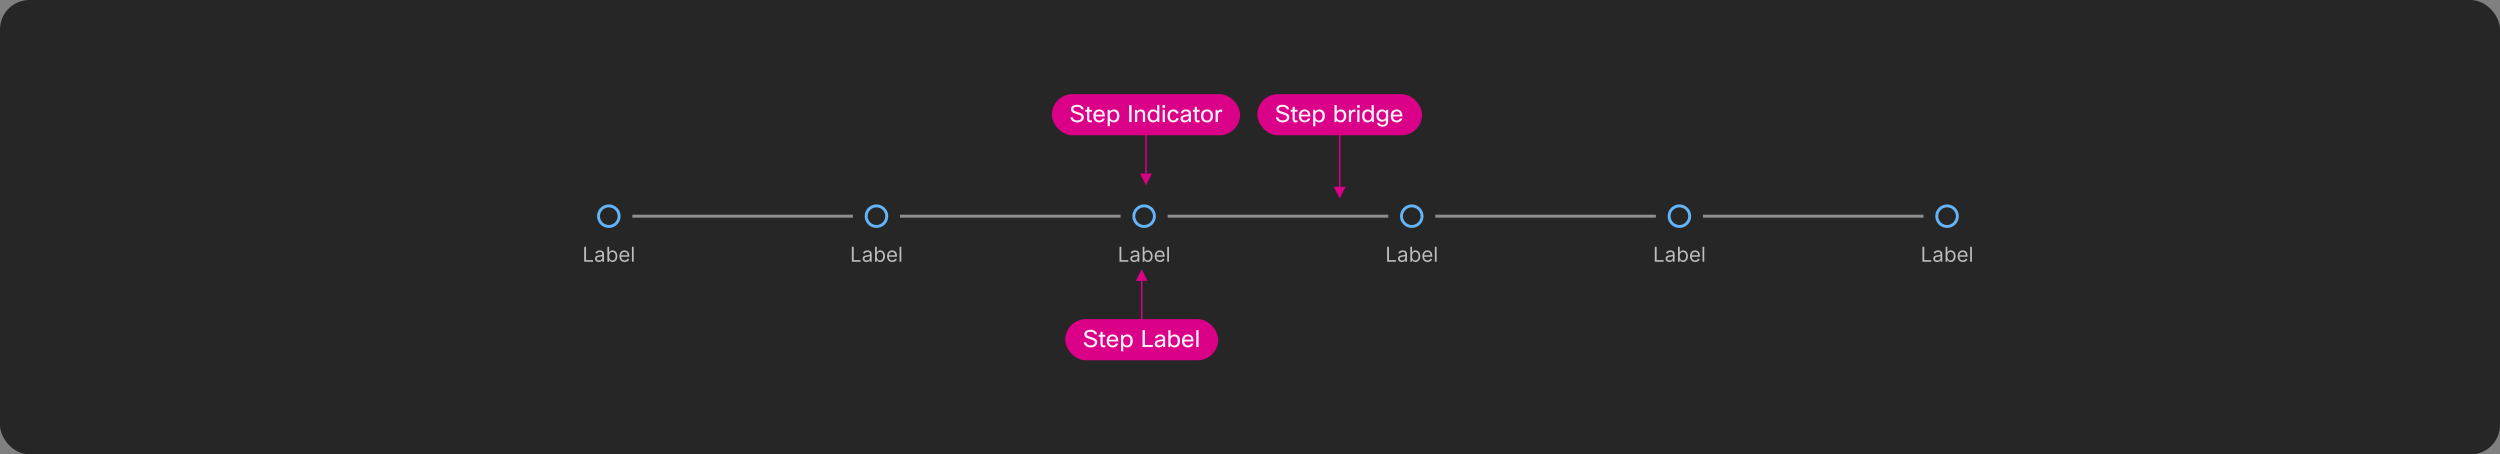 <svg width="1700" height="309" viewBox="0 0 1700 309" fill="none" xmlns="http://www.w3.org/2000/svg">
<rect x="0" y="0" width="1700" height="309" fill="#808080" stroke="none"/>
<rect width="1700" height="309" rx="20" fill="#262626"/>
<path d="M1331 147C1331 150.866 1327.87 154 1324 154C1320.13 154 1317 150.866 1317 147C1317 143.134 1320.13 140 1324 140C1327.87 140 1331 143.134 1331 147Z" stroke="#64B4FA" stroke-width="2"/>
<path d="M1307.27 178V167.818H1308.5V176.906H1313.23V178H1307.27ZM1317.23 178.179C1316.75 178.179 1316.31 178.088 1315.91 177.906C1315.52 177.72 1315.21 177.453 1314.97 177.105C1314.74 176.754 1314.63 176.33 1314.63 175.832C1314.63 175.395 1314.71 175.04 1314.88 174.768C1315.06 174.493 1315.29 174.278 1315.58 174.122C1315.86 173.966 1316.18 173.85 1316.53 173.774C1316.88 173.695 1317.23 173.632 1317.59 173.585C1318.05 173.526 1318.43 173.481 1318.72 173.451C1319.01 173.418 1319.22 173.363 1319.35 173.287C1319.49 173.211 1319.56 173.078 1319.56 172.889V172.849C1319.56 172.359 1319.42 171.978 1319.16 171.706C1318.89 171.434 1318.49 171.298 1317.95 171.298C1317.39 171.298 1316.95 171.421 1316.63 171.666C1316.31 171.911 1316.09 172.173 1315.96 172.452L1314.84 172.054C1315.04 171.59 1315.31 171.229 1315.64 170.97C1315.98 170.708 1316.34 170.526 1316.73 170.423C1317.13 170.317 1317.52 170.264 1317.91 170.264C1318.15 170.264 1318.43 170.294 1318.75 170.354C1319.07 170.41 1319.38 170.528 1319.68 170.707C1319.98 170.886 1320.23 171.156 1320.43 171.517C1320.63 171.878 1320.73 172.362 1320.73 172.969V178H1319.56V176.966H1319.5C1319.42 177.132 1319.29 177.309 1319.1 177.498C1318.91 177.687 1318.67 177.848 1318.36 177.98C1318.05 178.113 1317.68 178.179 1317.23 178.179ZM1317.41 177.125C1317.87 177.125 1318.27 177.034 1318.58 176.852C1318.9 176.669 1319.15 176.434 1319.31 176.146C1319.48 175.857 1319.56 175.554 1319.56 175.236V174.162C1319.51 174.222 1319.4 174.276 1319.23 174.326C1319.06 174.372 1318.87 174.414 1318.65 174.45C1318.44 174.483 1318.23 174.513 1318.02 174.54C1317.82 174.563 1317.66 174.583 1317.53 174.599C1317.22 174.639 1316.94 174.704 1316.67 174.793C1316.41 174.879 1316.2 175.01 1316.04 175.186C1315.88 175.358 1315.8 175.594 1315.8 175.892C1315.8 176.3 1315.95 176.608 1316.25 176.817C1316.56 177.022 1316.94 177.125 1317.41 177.125ZM1323.03 178V167.818H1324.21V171.577H1324.3C1324.39 171.444 1324.51 171.275 1324.66 171.07C1324.82 170.861 1325.04 170.675 1325.33 170.513C1325.62 170.347 1326.01 170.264 1326.51 170.264C1327.15 170.264 1327.72 170.425 1328.21 170.746C1328.7 171.068 1329.09 171.524 1329.36 172.114C1329.64 172.704 1329.77 173.4 1329.77 174.202C1329.77 175.01 1329.64 175.711 1329.36 176.305C1329.09 176.895 1328.7 177.352 1328.22 177.677C1327.73 177.998 1327.17 178.159 1326.53 178.159C1326.04 178.159 1325.65 178.078 1325.35 177.915C1325.06 177.75 1324.83 177.562 1324.67 177.354C1324.51 177.142 1324.39 176.966 1324.3 176.827H1324.17V178H1323.03ZM1324.19 174.182C1324.19 174.759 1324.27 175.267 1324.44 175.708C1324.61 176.146 1324.85 176.489 1325.18 176.737C1325.5 176.982 1325.9 177.105 1326.37 177.105C1326.86 177.105 1327.27 176.976 1327.6 176.717C1327.93 176.455 1328.18 176.104 1328.35 175.663C1328.52 175.219 1328.6 174.725 1328.6 174.182C1328.6 173.645 1328.52 173.161 1328.35 172.73C1328.19 172.296 1327.94 171.953 1327.61 171.701C1327.28 171.446 1326.87 171.318 1326.37 171.318C1325.9 171.318 1325.49 171.439 1325.17 171.681C1324.84 171.92 1324.6 172.254 1324.43 172.685C1324.27 173.113 1324.19 173.612 1324.19 174.182ZM1334.77 178.159C1334.03 178.159 1333.4 177.997 1332.87 177.672C1332.34 177.344 1331.93 176.886 1331.64 176.3C1331.35 175.71 1331.21 175.024 1331.21 174.241C1331.21 173.459 1331.35 172.77 1331.64 172.173C1331.93 171.573 1332.33 171.106 1332.84 170.771C1333.36 170.433 1333.96 170.264 1334.65 170.264C1335.05 170.264 1335.44 170.33 1335.83 170.463C1336.22 170.596 1336.57 170.811 1336.89 171.109C1337.21 171.404 1337.46 171.795 1337.65 172.283C1337.84 172.77 1337.93 173.37 1337.93 174.082V174.58H1332.05V173.565H1336.74C1336.74 173.134 1336.65 172.75 1336.48 172.412C1336.31 172.074 1336.07 171.807 1335.75 171.612C1335.44 171.416 1335.07 171.318 1334.65 171.318C1334.18 171.318 1333.78 171.434 1333.44 171.666C1333.1 171.895 1332.84 172.193 1332.66 172.561C1332.47 172.929 1332.38 173.323 1332.38 173.744V174.42C1332.38 174.997 1332.48 175.486 1332.68 175.887C1332.88 176.285 1333.16 176.588 1333.52 176.797C1333.88 177.002 1334.3 177.105 1334.77 177.105C1335.08 177.105 1335.36 177.062 1335.6 176.976C1335.86 176.886 1336.07 176.754 1336.26 176.578C1336.44 176.399 1336.58 176.177 1336.68 175.912L1337.81 176.23C1337.69 176.615 1337.49 176.953 1337.21 177.244C1336.93 177.533 1336.58 177.758 1336.17 177.92C1335.75 178.08 1335.29 178.159 1334.77 178.159ZM1340.89 167.818V178H1339.72V167.818H1340.89Z" fill="white" fill-opacity="0.7"/>
<rect x="1158" y="146" width="150" height="2" fill="#8F8F8F"/>
<path d="M1149 147C1149 150.866 1145.87 154 1142 154C1138.13 154 1135 150.866 1135 147C1135 143.134 1138.13 140 1142 140C1145.87 140 1149 143.134 1149 147Z" stroke="#64B4FA" stroke-width="2"/>
<path d="M1125.27 178V167.818H1126.5V176.906H1131.23V178H1125.27ZM1135.23 178.179C1134.75 178.179 1134.31 178.088 1133.91 177.906C1133.52 177.72 1133.21 177.453 1132.97 177.105C1132.74 176.754 1132.63 176.33 1132.63 175.832C1132.63 175.395 1132.71 175.04 1132.88 174.768C1133.06 174.493 1133.29 174.278 1133.58 174.122C1133.86 173.966 1134.18 173.85 1134.53 173.774C1134.88 173.695 1135.23 173.632 1135.59 173.585C1136.05 173.526 1136.43 173.481 1136.72 173.451C1137.01 173.418 1137.22 173.363 1137.35 173.287C1137.49 173.211 1137.56 173.078 1137.56 172.889V172.849C1137.56 172.359 1137.42 171.978 1137.16 171.706C1136.89 171.434 1136.49 171.298 1135.95 171.298C1135.39 171.298 1134.95 171.421 1134.63 171.666C1134.31 171.911 1134.09 172.173 1133.96 172.452L1132.84 172.054C1133.04 171.59 1133.31 171.229 1133.64 170.97C1133.98 170.708 1134.34 170.526 1134.73 170.423C1135.13 170.317 1135.52 170.264 1135.91 170.264C1136.15 170.264 1136.43 170.294 1136.75 170.354C1137.07 170.41 1137.38 170.528 1137.68 170.707C1137.98 170.886 1138.23 171.156 1138.43 171.517C1138.63 171.878 1138.73 172.362 1138.73 172.969V178H1137.56V176.966H1137.5C1137.42 177.132 1137.29 177.309 1137.1 177.498C1136.91 177.687 1136.67 177.848 1136.36 177.98C1136.05 178.113 1135.68 178.179 1135.23 178.179ZM1135.41 177.125C1135.87 177.125 1136.27 177.034 1136.58 176.852C1136.9 176.669 1137.15 176.434 1137.31 176.146C1137.48 175.857 1137.56 175.554 1137.56 175.236V174.162C1137.51 174.222 1137.4 174.276 1137.23 174.326C1137.06 174.372 1136.87 174.414 1136.65 174.45C1136.44 174.483 1136.23 174.513 1136.02 174.54C1135.82 174.563 1135.66 174.583 1135.53 174.599C1135.22 174.639 1134.94 174.704 1134.67 174.793C1134.41 174.879 1134.2 175.01 1134.04 175.186C1133.88 175.358 1133.8 175.594 1133.8 175.892C1133.8 176.3 1133.95 176.608 1134.25 176.817C1134.56 177.022 1134.94 177.125 1135.41 177.125ZM1141.03 178V167.818H1142.21V171.577H1142.3C1142.39 171.444 1142.51 171.275 1142.66 171.07C1142.82 170.861 1143.04 170.675 1143.33 170.513C1143.62 170.347 1144.01 170.264 1144.51 170.264C1145.15 170.264 1145.72 170.425 1146.21 170.746C1146.7 171.068 1147.09 171.524 1147.36 172.114C1147.64 172.704 1147.77 173.4 1147.77 174.202C1147.77 175.01 1147.64 175.711 1147.36 176.305C1147.09 176.895 1146.7 177.352 1146.22 177.677C1145.73 177.998 1145.17 178.159 1144.53 178.159C1144.04 178.159 1143.65 178.078 1143.35 177.915C1143.06 177.75 1142.83 177.562 1142.67 177.354C1142.51 177.142 1142.39 176.966 1142.3 176.827H1142.17V178H1141.03ZM1142.19 174.182C1142.19 174.759 1142.27 175.267 1142.44 175.708C1142.61 176.146 1142.85 176.489 1143.18 176.737C1143.5 176.982 1143.9 177.105 1144.37 177.105C1144.86 177.105 1145.27 176.976 1145.6 176.717C1145.93 176.455 1146.18 176.104 1146.35 175.663C1146.52 175.219 1146.6 174.725 1146.6 174.182C1146.6 173.645 1146.52 173.161 1146.35 172.73C1146.19 172.296 1145.94 171.953 1145.61 171.701C1145.28 171.446 1144.87 171.318 1144.37 171.318C1143.9 171.318 1143.49 171.439 1143.17 171.681C1142.84 171.92 1142.6 172.254 1142.43 172.685C1142.27 173.113 1142.19 173.612 1142.19 174.182ZM1152.77 178.159C1152.03 178.159 1151.4 177.997 1150.87 177.672C1150.34 177.344 1149.93 176.886 1149.64 176.3C1149.35 175.71 1149.21 175.024 1149.21 174.241C1149.21 173.459 1149.35 172.77 1149.64 172.173C1149.93 171.573 1150.33 171.106 1150.84 170.771C1151.36 170.433 1151.96 170.264 1152.65 170.264C1153.05 170.264 1153.44 170.33 1153.83 170.463C1154.22 170.596 1154.57 170.811 1154.89 171.109C1155.21 171.404 1155.46 171.795 1155.65 172.283C1155.84 172.77 1155.93 173.37 1155.93 174.082V174.58H1150.05V173.565H1154.74C1154.74 173.134 1154.65 172.75 1154.48 172.412C1154.31 172.074 1154.07 171.807 1153.75 171.612C1153.44 171.416 1153.07 171.318 1152.65 171.318C1152.18 171.318 1151.78 171.434 1151.44 171.666C1151.1 171.895 1150.84 172.193 1150.66 172.561C1150.47 172.929 1150.38 173.323 1150.38 173.744V174.42C1150.38 174.997 1150.48 175.486 1150.68 175.887C1150.88 176.285 1151.16 176.588 1151.52 176.797C1151.88 177.002 1152.3 177.105 1152.77 177.105C1153.08 177.105 1153.36 177.062 1153.6 176.976C1153.86 176.886 1154.07 176.754 1154.26 176.578C1154.44 176.399 1154.58 176.177 1154.68 175.912L1155.81 176.23C1155.69 176.615 1155.49 176.953 1155.21 177.244C1154.93 177.533 1154.58 177.758 1154.17 177.92C1153.75 178.08 1153.29 178.159 1152.77 178.159ZM1158.89 167.818V178H1157.72V167.818H1158.89Z" fill="white" fill-opacity="0.7"/>
<rect x="976" y="146" width="150" height="2" fill="#8F8F8F"/>
<path d="M967 147C967 150.866 963.866 154 960 154C956.134 154 953 150.866 953 147C953 143.134 956.134 140 960 140C963.866 140 967 143.134 967 147Z" stroke="#64B4FA" stroke-width="2"/>
<path d="M943.268 178V167.818H944.501V176.906H949.234V178H943.268ZM953.231 178.179C952.747 178.179 952.308 178.088 951.914 177.906C951.519 177.72 951.206 177.453 950.974 177.105C950.742 176.754 950.626 176.33 950.626 175.832C950.626 175.395 950.712 175.04 950.885 174.768C951.057 174.493 951.287 174.278 951.576 174.122C951.864 173.966 952.182 173.85 952.53 173.774C952.882 173.695 953.234 173.632 953.589 173.585C954.053 173.526 954.429 173.481 954.718 173.451C955.009 173.418 955.221 173.363 955.354 173.287C955.49 173.211 955.558 173.078 955.558 172.889V172.849C955.558 172.359 955.424 171.978 955.155 171.706C954.89 171.434 954.487 171.298 953.947 171.298C953.387 171.298 952.948 171.421 952.63 171.666C952.311 171.911 952.088 172.173 951.958 172.452L950.845 172.054C951.044 171.59 951.309 171.229 951.64 170.97C951.975 170.708 952.34 170.526 952.734 170.423C953.132 170.317 953.523 170.264 953.907 170.264C954.153 170.264 954.434 170.294 954.752 170.354C955.074 170.41 955.384 170.528 955.682 170.707C955.984 170.886 956.234 171.156 956.433 171.517C956.632 171.878 956.731 172.362 956.731 172.969V178H955.558V176.966H955.498C955.419 177.132 955.286 177.309 955.1 177.498C954.915 177.687 954.668 177.848 954.36 177.98C954.051 178.113 953.675 178.179 953.231 178.179ZM953.41 177.125C953.874 177.125 954.265 177.034 954.583 176.852C954.905 176.669 955.147 176.434 955.309 176.146C955.475 175.857 955.558 175.554 955.558 175.236V174.162C955.508 174.222 955.399 174.276 955.23 174.326C955.064 174.372 954.872 174.414 954.653 174.45C954.438 174.483 954.227 174.513 954.022 174.54C953.819 174.563 953.655 174.583 953.529 174.599C953.225 174.639 952.94 174.704 952.674 174.793C952.413 174.879 952.2 175.01 952.038 175.186C951.879 175.358 951.799 175.594 951.799 175.892C951.799 176.3 951.95 176.608 952.252 176.817C952.557 177.022 952.943 177.125 953.41 177.125ZM959.032 178V167.818H960.205V171.577H960.305C960.391 171.444 960.51 171.275 960.662 171.07C960.818 170.861 961.04 170.675 961.329 170.513C961.62 170.347 962.015 170.264 962.512 170.264C963.155 170.264 963.722 170.425 964.212 170.746C964.703 171.068 965.086 171.524 965.361 172.114C965.636 172.704 965.773 173.4 965.773 174.202C965.773 175.01 965.636 175.711 965.361 176.305C965.086 176.895 964.704 177.352 964.217 177.677C963.73 177.998 963.168 178.159 962.532 178.159C962.041 178.159 961.648 178.078 961.354 177.915C961.059 177.75 960.831 177.562 960.672 177.354C960.513 177.142 960.391 176.966 960.305 176.827H960.165V178H959.032ZM960.185 174.182C960.185 174.759 960.27 175.267 960.439 175.708C960.608 176.146 960.855 176.489 961.18 176.737C961.504 176.982 961.902 177.105 962.373 177.105C962.863 177.105 963.273 176.976 963.601 176.717C963.932 176.455 964.181 176.104 964.346 175.663C964.515 175.219 964.6 174.725 964.6 174.182C964.6 173.645 964.517 173.161 964.351 172.73C964.189 172.296 963.942 171.953 963.611 171.701C963.282 171.446 962.87 171.318 962.373 171.318C961.895 171.318 961.494 171.439 961.17 171.681C960.845 171.92 960.599 172.254 960.434 172.685C960.268 173.113 960.185 173.612 960.185 174.182ZM970.77 178.159C970.034 178.159 969.399 177.997 968.866 177.672C968.335 177.344 967.926 176.886 967.638 176.3C967.353 175.71 967.21 175.024 967.21 174.241C967.21 173.459 967.353 172.77 967.638 172.173C967.926 171.573 968.327 171.106 968.841 170.771C969.358 170.433 969.961 170.264 970.65 170.264C971.048 170.264 971.441 170.33 971.829 170.463C972.216 170.596 972.569 170.811 972.888 171.109C973.206 171.404 973.459 171.795 973.648 172.283C973.837 172.77 973.932 173.37 973.932 174.082V174.58H968.045V173.565H972.738C972.738 173.134 972.652 172.75 972.48 172.412C972.311 172.074 972.069 171.807 971.754 171.612C971.443 171.416 971.075 171.318 970.65 171.318C970.183 171.318 969.779 171.434 969.437 171.666C969.099 171.895 968.839 172.193 968.657 172.561C968.474 172.929 968.383 173.323 968.383 173.744V174.42C968.383 174.997 968.483 175.486 968.682 175.887C968.884 176.285 969.164 176.588 969.522 176.797C969.88 177.002 970.296 177.105 970.77 177.105C971.078 177.105 971.356 177.062 971.605 176.976C971.857 176.886 972.074 176.754 972.256 176.578C972.439 176.399 972.579 176.177 972.679 175.912L973.812 176.23C973.693 176.615 973.492 176.953 973.211 177.244C972.929 177.533 972.581 177.758 972.167 177.92C971.752 178.08 971.287 178.159 970.77 178.159ZM976.89 167.818V178H975.716V167.818H976.89Z" fill="white" fill-opacity="0.7"/>
<rect x="794" y="146" width="150" height="2" fill="#8F8F8F"/>
<path d="M785 147C785 150.866 781.866 154 778 154C774.134 154 771 150.866 771 147C771 143.134 774.134 140 778 140C781.866 140 785 143.134 785 147Z" stroke="#64B4FA" stroke-width="2"/>
<path d="M761.268 178V167.818H762.501V176.906H767.234V178H761.268ZM771.231 178.179C770.747 178.179 770.308 178.088 769.914 177.906C769.519 177.72 769.206 177.453 768.974 177.105C768.742 176.754 768.626 176.33 768.626 175.832C768.626 175.395 768.712 175.04 768.885 174.768C769.057 174.493 769.287 174.278 769.576 174.122C769.864 173.966 770.182 173.85 770.53 173.774C770.882 173.695 771.234 173.632 771.589 173.585C772.053 173.526 772.429 173.481 772.718 173.451C773.009 173.418 773.221 173.363 773.354 173.287C773.49 173.211 773.558 173.078 773.558 172.889V172.849C773.558 172.359 773.424 171.978 773.155 171.706C772.89 171.434 772.487 171.298 771.947 171.298C771.387 171.298 770.948 171.421 770.63 171.666C770.311 171.911 770.088 172.173 769.958 172.452L768.845 172.054C769.044 171.59 769.309 171.229 769.64 170.97C769.975 170.708 770.34 170.526 770.734 170.423C771.132 170.317 771.523 170.264 771.907 170.264C772.153 170.264 772.434 170.294 772.752 170.354C773.074 170.41 773.384 170.528 773.682 170.707C773.984 170.886 774.234 171.156 774.433 171.517C774.632 171.878 774.731 172.362 774.731 172.969V178H773.558V176.966H773.498C773.419 177.132 773.286 177.309 773.1 177.498C772.915 177.687 772.668 177.848 772.36 177.98C772.051 178.113 771.675 178.179 771.231 178.179ZM771.41 177.125C771.874 177.125 772.265 177.034 772.583 176.852C772.905 176.669 773.147 176.434 773.309 176.146C773.475 175.857 773.558 175.554 773.558 175.236V174.162C773.508 174.222 773.399 174.276 773.23 174.326C773.064 174.372 772.872 174.414 772.653 174.45C772.438 174.483 772.227 174.513 772.022 174.54C771.819 174.563 771.655 174.583 771.529 174.599C771.225 174.639 770.94 174.704 770.674 174.793C770.413 174.879 770.2 175.01 770.038 175.186C769.879 175.358 769.799 175.594 769.799 175.892C769.799 176.3 769.95 176.608 770.252 176.817C770.557 177.022 770.943 177.125 771.41 177.125ZM777.032 178V167.818H778.205V171.577H778.305C778.391 171.444 778.51 171.275 778.662 171.07C778.818 170.861 779.04 170.675 779.329 170.513C779.62 170.347 780.015 170.264 780.512 170.264C781.155 170.264 781.722 170.425 782.212 170.746C782.703 171.068 783.086 171.524 783.361 172.114C783.636 172.704 783.773 173.4 783.773 174.202C783.773 175.01 783.636 175.711 783.361 176.305C783.086 176.895 782.704 177.352 782.217 177.677C781.73 177.998 781.168 178.159 780.532 178.159C780.041 178.159 779.648 178.078 779.354 177.915C779.059 177.75 778.831 177.562 778.672 177.354C778.513 177.142 778.391 176.966 778.305 176.827H778.165V178H777.032ZM778.185 174.182C778.185 174.759 778.27 175.267 778.439 175.708C778.608 176.146 778.855 176.489 779.18 176.737C779.504 176.982 779.902 177.105 780.373 177.105C780.863 177.105 781.273 176.976 781.601 176.717C781.932 176.455 782.181 176.104 782.346 175.663C782.515 175.219 782.6 174.725 782.6 174.182C782.6 173.645 782.517 173.161 782.351 172.73C782.189 172.296 781.942 171.953 781.611 171.701C781.282 171.446 780.87 171.318 780.373 171.318C779.895 171.318 779.494 171.439 779.17 171.681C778.845 171.92 778.599 172.254 778.434 172.685C778.268 173.113 778.185 173.612 778.185 174.182ZM788.77 178.159C788.034 178.159 787.399 177.997 786.866 177.672C786.335 177.344 785.926 176.886 785.638 176.3C785.353 175.71 785.21 175.024 785.21 174.241C785.21 173.459 785.353 172.77 785.638 172.173C785.926 171.573 786.327 171.106 786.841 170.771C787.358 170.433 787.961 170.264 788.65 170.264C789.048 170.264 789.441 170.33 789.829 170.463C790.216 170.596 790.569 170.811 790.888 171.109C791.206 171.404 791.459 171.795 791.648 172.283C791.837 172.77 791.932 173.37 791.932 174.082V174.58H786.045V173.565H790.738C790.738 173.134 790.652 172.75 790.48 172.412C790.311 172.074 790.069 171.807 789.754 171.612C789.443 171.416 789.075 171.318 788.65 171.318C788.183 171.318 787.779 171.434 787.437 171.666C787.099 171.895 786.839 172.193 786.657 172.561C786.474 172.929 786.383 173.323 786.383 173.744V174.42C786.383 174.997 786.483 175.486 786.682 175.887C786.884 176.285 787.164 176.588 787.522 176.797C787.88 177.002 788.296 177.105 788.77 177.105C789.078 177.105 789.356 177.062 789.605 176.976C789.857 176.886 790.074 176.754 790.256 176.578C790.439 176.399 790.579 176.177 790.679 175.912L791.812 176.23C791.693 176.615 791.492 176.953 791.211 177.244C790.929 177.533 790.581 177.758 790.167 177.92C789.752 178.08 789.287 178.159 788.77 178.159ZM794.89 167.818V178H793.716V167.818H794.89Z" fill="white" fill-opacity="0.7"/>
<rect x="612" y="146" width="150" height="2" fill="#8F8F8F"/>
<path d="M603 147C603 150.866 599.866 154 596 154C592.134 154 589 150.866 589 147C589 143.134 592.134 140 596 140C599.866 140 603 143.134 603 147Z" stroke="#64B4FA" stroke-width="2"/>
<path d="M579.268 178V167.818H580.501V176.906H585.234V178H579.268ZM589.231 178.179C588.747 178.179 588.308 178.088 587.914 177.906C587.519 177.72 587.206 177.453 586.974 177.105C586.742 176.754 586.626 176.33 586.626 175.832C586.626 175.395 586.712 175.04 586.885 174.768C587.057 174.493 587.287 174.278 587.576 174.122C587.864 173.966 588.182 173.85 588.53 173.774C588.882 173.695 589.234 173.632 589.589 173.585C590.053 173.526 590.429 173.481 590.718 173.451C591.009 173.418 591.221 173.363 591.354 173.287C591.49 173.211 591.558 173.078 591.558 172.889V172.849C591.558 172.359 591.424 171.978 591.155 171.706C590.89 171.434 590.487 171.298 589.947 171.298C589.387 171.298 588.948 171.421 588.63 171.666C588.311 171.911 588.088 172.173 587.958 172.452L586.845 172.054C587.044 171.59 587.309 171.229 587.64 170.97C587.975 170.708 588.34 170.526 588.734 170.423C589.132 170.317 589.523 170.264 589.907 170.264C590.153 170.264 590.434 170.294 590.752 170.354C591.074 170.41 591.384 170.528 591.682 170.707C591.984 170.886 592.234 171.156 592.433 171.517C592.632 171.878 592.731 172.362 592.731 172.969V178H591.558V176.966H591.498C591.419 177.132 591.286 177.309 591.1 177.498C590.915 177.687 590.668 177.848 590.36 177.98C590.051 178.113 589.675 178.179 589.231 178.179ZM589.41 177.125C589.874 177.125 590.265 177.034 590.583 176.852C590.905 176.669 591.147 176.434 591.309 176.146C591.475 175.857 591.558 175.554 591.558 175.236V174.162C591.508 174.222 591.399 174.276 591.23 174.326C591.064 174.372 590.872 174.414 590.653 174.45C590.438 174.483 590.227 174.513 590.022 174.54C589.819 174.563 589.655 174.583 589.529 174.599C589.225 174.639 588.94 174.704 588.674 174.793C588.413 174.879 588.2 175.01 588.038 175.186C587.879 175.358 587.799 175.594 587.799 175.892C587.799 176.3 587.95 176.608 588.252 176.817C588.557 177.022 588.943 177.125 589.41 177.125ZM595.032 178V167.818H596.205V171.577H596.305C596.391 171.444 596.51 171.275 596.662 171.07C596.818 170.861 597.04 170.675 597.329 170.513C597.62 170.347 598.015 170.264 598.512 170.264C599.155 170.264 599.722 170.425 600.212 170.746C600.703 171.068 601.086 171.524 601.361 172.114C601.636 172.704 601.773 173.4 601.773 174.202C601.773 175.01 601.636 175.711 601.361 176.305C601.086 176.895 600.704 177.352 600.217 177.677C599.73 177.998 599.168 178.159 598.532 178.159C598.041 178.159 597.648 178.078 597.354 177.915C597.059 177.75 596.831 177.562 596.672 177.354C596.513 177.142 596.391 176.966 596.305 176.827H596.165V178H595.032ZM596.185 174.182C596.185 174.759 596.27 175.267 596.439 175.708C596.608 176.146 596.855 176.489 597.18 176.737C597.504 176.982 597.902 177.105 598.373 177.105C598.863 177.105 599.273 176.976 599.601 176.717C599.932 176.455 600.181 176.104 600.346 175.663C600.515 175.219 600.6 174.725 600.6 174.182C600.6 173.645 600.517 173.161 600.351 172.73C600.189 172.296 599.942 171.953 599.611 171.701C599.282 171.446 598.87 171.318 598.373 171.318C597.895 171.318 597.494 171.439 597.17 171.681C596.845 171.92 596.599 172.254 596.434 172.685C596.268 173.113 596.185 173.612 596.185 174.182ZM606.77 178.159C606.034 178.159 605.399 177.997 604.866 177.672C604.335 177.344 603.926 176.886 603.638 176.3C603.353 175.71 603.21 175.024 603.21 174.241C603.21 173.459 603.353 172.77 603.638 172.173C603.926 171.573 604.327 171.106 604.841 170.771C605.358 170.433 605.961 170.264 606.65 170.264C607.048 170.264 607.441 170.33 607.829 170.463C608.216 170.596 608.569 170.811 608.888 171.109C609.206 171.404 609.459 171.795 609.648 172.283C609.837 172.77 609.932 173.37 609.932 174.082V174.58H604.045V173.565H608.738C608.738 173.134 608.652 172.75 608.48 172.412C608.311 172.074 608.069 171.807 607.754 171.612C607.443 171.416 607.075 171.318 606.65 171.318C606.183 171.318 605.779 171.434 605.437 171.666C605.099 171.895 604.839 172.193 604.657 172.561C604.474 172.929 604.383 173.323 604.383 173.744V174.42C604.383 174.997 604.483 175.486 604.682 175.887C604.884 176.285 605.164 176.588 605.522 176.797C605.88 177.002 606.296 177.105 606.77 177.105C607.078 177.105 607.356 177.062 607.605 176.976C607.857 176.886 608.074 176.754 608.256 176.578C608.439 176.399 608.579 176.177 608.679 175.912L609.812 176.23C609.693 176.615 609.492 176.953 609.211 177.244C608.929 177.533 608.581 177.758 608.167 177.92C607.752 178.08 607.287 178.159 606.77 178.159ZM612.89 167.818V178H611.716V167.818H612.89Z" fill="white" fill-opacity="0.7"/>
<rect x="430" y="146" width="150" height="2" fill="#8F8F8F"/>
<path d="M421 147C421 150.866 417.866 154 414 154C410.134 154 407 150.866 407 147C407 143.134 410.134 140 414 140C417.866 140 421 143.134 421 147Z" stroke="#64B4FA" stroke-width="2"/>
<path d="M397.268 178V167.818H398.501V176.906H403.234V178H397.268ZM407.231 178.179C406.747 178.179 406.308 178.088 405.914 177.906C405.519 177.72 405.206 177.453 404.974 177.105C404.742 176.754 404.626 176.33 404.626 175.832C404.626 175.395 404.712 175.04 404.885 174.768C405.057 174.493 405.287 174.278 405.576 174.122C405.864 173.966 406.182 173.85 406.53 173.774C406.882 173.695 407.234 173.632 407.589 173.585C408.053 173.526 408.429 173.481 408.718 173.451C409.009 173.418 409.221 173.363 409.354 173.287C409.49 173.211 409.558 173.078 409.558 172.889V172.849C409.558 172.359 409.424 171.978 409.155 171.706C408.89 171.434 408.487 171.298 407.947 171.298C407.387 171.298 406.948 171.421 406.63 171.666C406.311 171.911 406.088 172.173 405.958 172.452L404.845 172.054C405.044 171.59 405.309 171.229 405.64 170.97C405.975 170.708 406.34 170.526 406.734 170.423C407.132 170.317 407.523 170.264 407.907 170.264C408.153 170.264 408.434 170.294 408.752 170.354C409.074 170.41 409.384 170.528 409.682 170.707C409.984 170.886 410.234 171.156 410.433 171.517C410.632 171.878 410.731 172.362 410.731 172.969V178H409.558V176.966H409.498C409.419 177.132 409.286 177.309 409.1 177.498C408.915 177.687 408.668 177.848 408.36 177.98C408.051 178.113 407.675 178.179 407.231 178.179ZM407.41 177.125C407.874 177.125 408.265 177.034 408.583 176.852C408.905 176.669 409.147 176.434 409.309 176.146C409.475 175.857 409.558 175.554 409.558 175.236V174.162C409.508 174.222 409.399 174.276 409.23 174.326C409.064 174.372 408.872 174.414 408.653 174.45C408.438 174.483 408.227 174.513 408.022 174.54C407.819 174.563 407.655 174.583 407.529 174.599C407.225 174.639 406.94 174.704 406.674 174.793C406.413 174.879 406.2 175.01 406.038 175.186C405.879 175.358 405.799 175.594 405.799 175.892C405.799 176.3 405.95 176.608 406.252 176.817C406.557 177.022 406.943 177.125 407.41 177.125ZM413.032 178V167.818H414.205V171.577H414.305C414.391 171.444 414.51 171.275 414.662 171.07C414.818 170.861 415.04 170.675 415.329 170.513C415.62 170.347 416.015 170.264 416.512 170.264C417.155 170.264 417.722 170.425 418.212 170.746C418.703 171.068 419.086 171.524 419.361 172.114C419.636 172.704 419.773 173.4 419.773 174.202C419.773 175.01 419.636 175.711 419.361 176.305C419.086 176.895 418.704 177.352 418.217 177.677C417.73 177.998 417.168 178.159 416.532 178.159C416.041 178.159 415.648 178.078 415.354 177.915C415.059 177.75 414.831 177.562 414.672 177.354C414.513 177.142 414.391 176.966 414.305 176.827H414.165V178H413.032ZM414.185 174.182C414.185 174.759 414.27 175.267 414.439 175.708C414.608 176.146 414.855 176.489 415.18 176.737C415.504 176.982 415.902 177.105 416.373 177.105C416.863 177.105 417.273 176.976 417.601 176.717C417.932 176.455 418.181 176.104 418.346 175.663C418.515 175.219 418.6 174.725 418.6 174.182C418.6 173.645 418.517 173.161 418.351 172.73C418.189 172.296 417.942 171.953 417.611 171.701C417.282 171.446 416.87 171.318 416.373 171.318C415.895 171.318 415.494 171.439 415.17 171.681C414.845 171.92 414.599 172.254 414.434 172.685C414.268 173.113 414.185 173.612 414.185 174.182ZM424.77 178.159C424.034 178.159 423.399 177.997 422.866 177.672C422.335 177.344 421.926 176.886 421.638 176.3C421.353 175.71 421.21 175.024 421.21 174.241C421.21 173.459 421.353 172.77 421.638 172.173C421.926 171.573 422.327 171.106 422.841 170.771C423.358 170.433 423.961 170.264 424.65 170.264C425.048 170.264 425.441 170.33 425.829 170.463C426.216 170.596 426.569 170.811 426.888 171.109C427.206 171.404 427.459 171.795 427.648 172.283C427.837 172.77 427.932 173.37 427.932 174.082V174.58H422.045V173.565H426.738C426.738 173.134 426.652 172.75 426.48 172.412C426.311 172.074 426.069 171.807 425.754 171.612C425.443 171.416 425.075 171.318 424.65 171.318C424.183 171.318 423.779 171.434 423.437 171.666C423.099 171.895 422.839 172.193 422.657 172.561C422.474 172.929 422.383 173.323 422.383 173.744V174.42C422.383 174.997 422.483 175.486 422.682 175.887C422.884 176.285 423.164 176.588 423.522 176.797C423.88 177.002 424.296 177.105 424.77 177.105C425.078 177.105 425.356 177.062 425.605 176.976C425.857 176.886 426.074 176.754 426.256 176.578C426.439 176.399 426.579 176.177 426.679 175.912L427.812 176.23C427.693 176.615 427.492 176.953 427.211 177.244C426.929 177.533 426.581 177.758 426.167 177.92C425.752 178.08 425.287 178.159 424.77 178.159ZM430.89 167.818V178H429.716V167.818H430.89Z" fill="white" fill-opacity="0.7"/>
<path d="M779.277 84V118" stroke="#DA0087"/>
<path d="M779.277 126L775.277 118H783.277L779.277 126Z" fill="#DA0087"/>
<rect x="715.277" y="64" width="128" height="28" rx="14" fill="#DA0087"/>
<path d="M735.373 79.88C735.373 79.496 735.288 79.192 735.117 78.968C734.925 78.701 734.573 78.456 734.061 78.232C733.549 78.008 732.776 77.752 731.741 77.464C730.355 77.08 729.4 76.605 728.877 76.04C728.451 75.581 728.237 74.968 728.237 74.2C728.237 73.272 728.643 72.536 729.453 71.992C730.2 71.491 731.171 71.24 732.365 71.24C733.699 71.24 734.781 71.555 735.613 72.184C736.36 72.739 736.797 73.464 736.925 74.36H735.245C735.149 73.752 734.829 73.299 734.285 73C733.805 72.723 733.165 72.584 732.365 72.584C731.469 72.584 730.808 72.755 730.381 73.096C730.04 73.363 729.869 73.709 729.869 74.136C729.869 74.413 729.912 74.643 729.997 74.824C730.093 74.995 730.253 75.149 730.477 75.288C730.893 75.565 731.699 75.869 732.893 76.2C734.557 76.669 735.683 77.203 736.269 77.8C736.76 78.291 737.005 78.963 737.005 79.816C737.005 80.829 736.563 81.667 735.677 82.328C734.845 82.936 733.789 83.24 732.509 83.24C731.176 83.24 730.072 82.883 729.197 82.168C728.44 81.549 727.987 80.749 727.837 79.768H729.517C729.624 80.472 729.96 81.011 730.525 81.384C731.037 81.725 731.688 81.896 732.477 81.896C733.459 81.896 734.211 81.672 734.733 81.224C735.16 80.861 735.373 80.413 735.373 79.88ZM742.562 81.768V83.08C742.168 83.187 741.789 83.24 741.426 83.24C740.658 83.24 740.082 83 739.698 82.52C739.368 82.125 739.202 81.597 739.202 80.936V75.992H737.97V74.68H739.202L739.298 72.68H740.738V74.68H742.53V75.992H740.738V80.968C740.738 81.587 741.032 81.896 741.618 81.896C741.896 81.896 742.21 81.853 742.562 81.768ZM749.593 80.6H751.257C751.022 81.443 750.558 82.104 749.865 82.584C749.214 83.021 748.435 83.24 747.529 83.24C746.217 83.24 745.193 82.824 744.457 81.992C743.785 81.213 743.449 80.163 743.449 78.84C743.449 77.336 743.875 76.195 744.729 75.416C745.433 74.765 746.339 74.44 747.449 74.44C748.75 74.44 749.731 74.861 750.393 75.704C751.033 76.515 751.353 77.672 751.353 79.176H745.017C745.081 80.157 745.379 80.888 745.913 81.368C746.35 81.752 746.905 81.944 747.577 81.944C748.099 81.944 748.553 81.8 748.937 81.512C749.257 81.267 749.475 80.963 749.593 80.6ZM747.481 75.672C746.798 75.672 746.249 75.885 745.833 76.312C745.438 76.707 745.187 77.256 745.081 77.96H749.785C749.731 77.16 749.465 76.563 748.985 76.168C748.601 75.837 748.099 75.672 747.481 75.672ZM753.194 74.68H754.458L754.698 75.768C755.381 74.883 756.32 74.44 757.514 74.44C758.709 74.44 759.637 74.867 760.298 75.72C760.885 76.488 761.178 77.507 761.178 78.776C761.178 80.28 760.778 81.432 759.978 82.232C759.306 82.904 758.448 83.24 757.402 83.24C756.218 83.24 755.328 82.803 754.73 81.928V85.88H753.194V74.68ZM759.578 78.744C759.578 77.699 759.317 76.915 758.794 76.392C758.378 75.965 757.834 75.752 757.162 75.752C756.384 75.752 755.765 76.035 755.306 76.6C754.869 77.144 754.65 77.859 754.65 78.744C754.65 79.811 754.912 80.627 755.434 81.192C755.872 81.683 756.448 81.928 757.162 81.928C757.962 81.928 758.57 81.635 758.986 81.048C759.381 80.504 759.578 79.736 759.578 78.744ZM767.821 71.48H769.453V83H767.821V71.48ZM773.308 83H771.772V74.68H773.036L773.212 75.736C773.831 74.872 774.674 74.44 775.74 74.44C776.722 74.44 777.474 74.744 777.996 75.352C778.455 75.896 778.684 76.637 778.684 77.576V83H777.148V77.592C777.148 76.365 776.556 75.752 775.372 75.752C774.754 75.752 774.247 75.965 773.852 76.392C773.49 76.776 773.308 77.267 773.308 77.864V83ZM788.354 83H787.09L786.818 81.832C786.178 82.771 785.256 83.24 784.05 83.24C782.888 83.24 781.97 82.819 781.298 81.976C780.68 81.197 780.37 80.168 780.37 78.888C780.37 77.341 780.765 76.179 781.554 75.4C782.216 74.76 783.08 74.44 784.146 74.44C785.298 74.44 786.189 74.872 786.818 75.736V71.48H788.354V83ZM781.97 78.92C781.97 79.955 782.226 80.739 782.738 81.272C783.165 81.709 783.714 81.928 784.386 81.928C785.218 81.928 785.864 81.613 786.322 80.984C786.706 80.44 786.898 79.757 786.898 78.936C786.898 77.859 786.642 77.037 786.13 76.472C785.693 75.992 785.112 75.752 784.386 75.752C783.576 75.752 782.962 76.045 782.546 76.632C782.162 77.165 781.97 77.928 781.97 78.92ZM792.232 73.288H790.504V71.48H792.232V73.288ZM792.136 83H790.6V74.68H792.136V83ZM799.806 80.328H801.486C801.358 81.224 800.936 81.944 800.222 82.488C799.571 82.989 798.776 83.24 797.838 83.24C796.611 83.24 795.635 82.819 794.91 81.976C794.238 81.197 793.902 80.173 793.902 78.904C793.902 77.432 794.307 76.291 795.118 75.48C795.811 74.787 796.712 74.44 797.822 74.44C798.846 74.44 799.688 74.712 800.35 75.256C800.936 75.736 801.294 76.365 801.422 77.144H799.726C799.619 76.696 799.4 76.349 799.07 76.104C798.75 75.859 798.344 75.736 797.854 75.736C797.096 75.736 796.515 76.035 796.11 76.632C795.726 77.187 795.534 77.96 795.534 78.952C795.534 79.987 795.79 80.771 796.302 81.304C796.707 81.731 797.23 81.944 797.87 81.944C798.424 81.944 798.878 81.784 799.23 81.464C799.539 81.187 799.731 80.808 799.806 80.328ZM804.553 77H802.921C803.006 76.168 803.401 75.523 804.105 75.064C804.734 74.648 805.529 74.44 806.489 74.44C807.63 74.44 808.505 74.739 809.113 75.336C809.625 75.848 809.881 76.509 809.881 77.32V83H808.617L808.425 81.864C807.774 82.781 806.846 83.24 805.641 83.24C804.692 83.24 803.95 82.984 803.417 82.472C802.98 82.045 802.761 81.507 802.761 80.856C802.761 80.035 803.044 79.4 803.609 78.952C804.11 78.557 804.878 78.269 805.913 78.088L808.345 77.672V77.256C808.345 76.712 808.158 76.301 807.785 76.024C807.454 75.779 807.001 75.656 806.425 75.656C805.294 75.656 804.67 76.104 804.553 77ZM806.009 81.944C806.66 81.944 807.225 81.731 807.705 81.304C808.132 80.909 808.345 80.456 808.345 79.944V78.872L806.281 79.24C805.524 79.368 805.006 79.565 804.729 79.832C804.505 80.045 804.393 80.333 804.393 80.696C804.393 81.101 804.532 81.411 804.809 81.624C805.086 81.837 805.486 81.944 806.009 81.944ZM815.75 81.768V83.08C815.355 83.187 814.977 83.24 814.614 83.24C813.846 83.24 813.27 83 812.886 82.52C812.555 82.125 812.39 81.597 812.39 80.936V75.992H811.158V74.68H812.39L812.486 72.68H813.926V74.68H815.718V75.992H813.926V80.968C813.926 81.587 814.219 81.896 814.806 81.896C815.083 81.896 815.398 81.853 815.75 81.768ZM816.636 78.84C816.636 77.315 817.089 76.163 817.996 75.384C818.721 74.755 819.639 74.44 820.748 74.44C822.039 74.44 823.052 74.851 823.788 75.672C824.492 76.44 824.844 77.496 824.844 78.84C824.844 80.344 824.401 81.491 823.516 82.28C822.791 82.92 821.863 83.24 820.732 83.24C819.441 83.24 818.423 82.813 817.676 81.96C816.983 81.181 816.636 80.141 816.636 78.84ZM818.236 78.84C818.236 79.907 818.508 80.723 819.052 81.288C819.5 81.757 820.071 81.992 820.764 81.992C821.575 81.992 822.199 81.688 822.636 81.08C823.041 80.525 823.244 79.779 823.244 78.84C823.244 77.752 822.977 76.931 822.444 76.376C822.007 75.917 821.441 75.688 820.748 75.688C819.948 75.688 819.324 75.992 818.876 76.6C818.449 77.155 818.236 77.901 818.236 78.84ZM828.136 83H826.6V74.68H827.864L828.072 75.912C828.542 74.931 829.246 74.44 830.184 74.44C830.494 74.44 830.798 74.477 831.096 74.552V76.088C830.734 75.992 830.408 75.944 830.12 75.944C829.502 75.944 829.016 76.195 828.664 76.696C828.312 77.197 828.136 77.907 828.136 78.824V83Z" fill="white" fill-opacity="0.95"/>
<path d="M911 84V127" stroke="#DA0087"/>
<path d="M911 135L907 127H915L911 135Z" fill="#DA0087"/>
<rect x="855" y="64" width="112" height="28" rx="14" fill="#DA0087"/>
<path d="M875.096 79.88C875.096 79.496 875.011 79.192 874.84 78.968C874.648 78.701 874.296 78.456 873.784 78.232C873.272 78.008 872.499 77.752 871.464 77.464C870.077 77.08 869.123 76.605 868.6 76.04C868.173 75.581 867.96 74.968 867.96 74.2C867.96 73.272 868.365 72.536 869.176 71.992C869.923 71.491 870.893 71.24 872.088 71.24C873.421 71.24 874.504 71.555 875.336 72.184C876.083 72.739 876.52 73.464 876.648 74.36H874.968C874.872 73.752 874.552 73.299 874.008 73C873.528 72.723 872.888 72.584 872.088 72.584C871.192 72.584 870.531 72.755 870.104 73.096C869.763 73.363 869.592 73.709 869.592 74.136C869.592 74.413 869.635 74.643 869.72 74.824C869.816 74.995 869.976 75.149 870.2 75.288C870.616 75.565 871.421 75.869 872.616 76.2C874.28 76.669 875.405 77.203 875.992 77.8C876.483 78.291 876.728 78.963 876.728 79.816C876.728 80.829 876.285 81.667 875.4 82.328C874.568 82.936 873.512 83.24 872.232 83.24C870.899 83.24 869.795 82.883 868.92 82.168C868.163 81.549 867.709 80.749 867.56 79.768H869.24C869.347 80.472 869.683 81.011 870.248 81.384C870.76 81.725 871.411 81.896 872.2 81.896C873.181 81.896 873.933 81.672 874.456 81.224C874.883 80.861 875.096 80.413 875.096 79.88ZM882.285 81.768V83.08C881.89 83.187 881.512 83.24 881.149 83.24C880.381 83.24 879.805 83 879.421 82.52C879.09 82.125 878.925 81.597 878.925 80.936V75.992H877.693V74.68H878.925L879.021 72.68H880.461V74.68H882.253V75.992H880.461V80.968C880.461 81.587 880.754 81.896 881.341 81.896C881.618 81.896 881.933 81.853 882.285 81.768ZM889.315 80.6H890.979C890.745 81.443 890.281 82.104 889.587 82.584C888.937 83.021 888.158 83.24 887.251 83.24C885.939 83.24 884.915 82.824 884.179 81.992C883.507 81.213 883.171 80.163 883.171 78.84C883.171 77.336 883.598 76.195 884.451 75.416C885.155 74.765 886.062 74.44 887.171 74.44C888.473 74.44 889.454 74.861 890.115 75.704C890.755 76.515 891.075 77.672 891.075 79.176H884.739C884.803 80.157 885.102 80.888 885.635 81.368C886.073 81.752 886.627 81.944 887.299 81.944C887.822 81.944 888.275 81.8 888.659 81.512C888.979 81.267 889.198 80.963 889.315 80.6ZM887.203 75.672C886.521 75.672 885.971 75.885 885.555 76.312C885.161 76.707 884.91 77.256 884.803 77.96H889.507C889.454 77.16 889.187 76.563 888.707 76.168C888.323 75.837 887.822 75.672 887.203 75.672ZM892.917 74.68H894.181L894.421 75.768C895.104 74.883 896.042 74.44 897.237 74.44C898.432 74.44 899.36 74.867 900.021 75.72C900.608 76.488 900.901 77.507 900.901 78.776C900.901 80.28 900.501 81.432 899.701 82.232C899.029 82.904 898.17 83.24 897.125 83.24C895.941 83.24 895.05 82.803 894.453 81.928V85.88H892.917V74.68ZM899.301 78.744C899.301 77.699 899.04 76.915 898.517 76.392C898.101 75.965 897.557 75.752 896.885 75.752C896.106 75.752 895.488 76.035 895.029 76.6C894.592 77.144 894.373 77.859 894.373 78.744C894.373 79.811 894.634 80.627 895.157 81.192C895.594 81.683 896.17 81.928 896.885 81.928C897.685 81.928 898.293 81.635 898.709 81.048C899.104 80.504 899.301 79.736 899.301 78.744ZM908.728 83H907.464V71.48H909V75.832C909.65 74.904 910.578 74.44 911.784 74.44C912.978 74.44 913.906 74.867 914.568 75.72C915.154 76.488 915.448 77.507 915.448 78.776C915.448 80.28 915.048 81.432 914.248 82.232C913.576 82.904 912.717 83.24 911.672 83.24C910.488 83.24 909.586 82.792 908.968 81.896L908.728 83ZM913.848 78.744C913.848 77.699 913.586 76.915 913.064 76.392C912.648 75.965 912.104 75.752 911.432 75.752C910.653 75.752 910.034 76.035 909.576 76.6C909.138 77.144 908.92 77.859 908.92 78.744C908.92 79.811 909.181 80.627 909.704 81.192C910.141 81.683 910.717 81.928 911.432 81.928C912.232 81.928 912.84 81.635 913.256 81.048C913.65 80.504 913.848 79.736 913.848 78.744ZM918.75 83H917.214V74.68H918.478L918.686 75.912C919.155 74.931 919.859 74.44 920.798 74.44C921.107 74.44 921.411 74.477 921.71 74.552V76.088C921.347 75.992 921.022 75.944 920.734 75.944C920.115 75.944 919.63 76.195 919.278 76.696C918.926 77.197 918.75 77.907 918.75 78.824V83ZM924.549 73.288H922.821V71.48H924.549V73.288ZM924.453 83H922.917V74.68H924.453V83ZM934.202 83H932.938L932.666 81.832C932.026 82.771 931.103 83.24 929.898 83.24C928.735 83.24 927.818 82.819 927.146 81.976C926.527 81.197 926.218 80.168 926.218 78.888C926.218 77.341 926.613 76.179 927.402 75.4C928.063 74.76 928.927 74.44 929.994 74.44C931.146 74.44 932.037 74.872 932.666 75.736V71.48H934.202V83ZM927.818 78.92C927.818 79.955 928.074 80.739 928.586 81.272C929.013 81.709 929.562 81.928 930.234 81.928C931.066 81.928 931.711 81.613 932.17 80.984C932.554 80.44 932.746 79.757 932.746 78.936C932.746 77.859 932.49 77.037 931.978 76.472C931.541 75.992 930.959 75.752 930.234 75.752C929.423 75.752 928.81 76.045 928.394 76.632C928.01 77.165 927.818 77.928 927.818 78.92ZM936.352 83.56H938C938.075 83.987 938.288 84.317 938.64 84.552C939.003 84.787 939.477 84.904 940.064 84.904C940.885 84.904 941.499 84.691 941.904 84.264C942.245 83.901 942.416 83.395 942.416 82.744V81.672C941.797 82.397 940.875 82.76 939.648 82.76C938.539 82.76 937.637 82.36 936.944 81.56C936.293 80.813 935.968 79.843 935.968 78.648C935.968 77.261 936.363 76.189 937.152 75.432C937.824 74.771 938.688 74.44 939.744 74.44C940.939 74.44 941.84 74.888 942.448 75.784L942.688 74.68H943.952V82.824C943.952 83.869 943.573 84.691 942.816 85.288C942.133 85.843 941.232 86.12 940.112 86.12C938.949 86.12 938.037 85.859 937.376 85.336C936.821 84.899 936.48 84.307 936.352 83.56ZM937.568 78.68C937.568 79.587 937.835 80.296 938.368 80.808C938.805 81.235 939.344 81.448 939.984 81.448C940.827 81.448 941.472 81.171 941.92 80.616C942.304 80.147 942.496 79.517 942.496 78.728C942.496 77.715 942.235 76.941 941.712 76.408C941.275 75.971 940.699 75.752 939.984 75.752C939.195 75.752 938.587 76.024 938.16 76.568C937.765 77.08 937.568 77.784 937.568 78.68ZM951.862 80.6H953.526C953.291 81.443 952.827 82.104 952.134 82.584C951.483 83.021 950.705 83.24 949.798 83.24C948.486 83.24 947.462 82.824 946.726 81.992C946.054 81.213 945.718 80.163 945.718 78.84C945.718 77.336 946.145 76.195 946.998 75.416C947.702 74.765 948.609 74.44 949.718 74.44C951.019 74.44 952.001 74.861 952.662 75.704C953.302 76.515 953.622 77.672 953.622 79.176H947.286C947.35 80.157 947.649 80.888 948.182 81.368C948.619 81.752 949.174 81.944 949.846 81.944C950.369 81.944 950.822 81.8 951.206 81.512C951.526 81.267 951.745 80.963 951.862 80.6ZM949.75 75.672C949.067 75.672 948.518 75.885 948.102 76.312C947.707 76.707 947.457 77.256 947.35 77.96H952.054C952.001 77.16 951.734 76.563 951.254 76.168C950.87 75.837 950.369 75.672 949.75 75.672Z" fill="white" fill-opacity="0.95"/>
<path d="M776.371 225V191" stroke="#DA0087"/>
<path d="M776.371 183L772.371 191H780.371L776.371 183Z" fill="#DA0087"/>
<rect x="724.371" y="217" width="104" height="28" rx="14" fill="#DA0087"/>
<path d="M744.467 232.88C744.467 232.496 744.382 232.192 744.211 231.968C744.019 231.701 743.667 231.456 743.155 231.232C742.643 231.008 741.87 230.752 740.835 230.464C739.448 230.08 738.494 229.605 737.971 229.04C737.544 228.581 737.331 227.968 737.331 227.2C737.331 226.272 737.736 225.536 738.547 224.992C739.294 224.491 740.264 224.24 741.459 224.24C742.792 224.24 743.875 224.555 744.707 225.184C745.454 225.739 745.891 226.464 746.019 227.36H744.339C744.243 226.752 743.923 226.299 743.379 226C742.899 225.723 742.259 225.584 741.459 225.584C740.563 225.584 739.902 225.755 739.475 226.096C739.134 226.363 738.963 226.709 738.963 227.136C738.963 227.413 739.006 227.643 739.091 227.824C739.187 227.995 739.347 228.149 739.571 228.288C739.987 228.565 740.792 228.869 741.987 229.2C743.651 229.669 744.776 230.203 745.363 230.8C745.854 231.291 746.099 231.963 746.099 232.816C746.099 233.829 745.656 234.667 744.771 235.328C743.939 235.936 742.883 236.24 741.603 236.24C740.27 236.24 739.166 235.883 738.291 235.168C737.534 234.549 737.08 233.749 736.931 232.768H738.611C738.718 233.472 739.054 234.011 739.619 234.384C740.131 234.725 740.782 234.896 741.571 234.896C742.552 234.896 743.304 234.672 743.827 234.224C744.254 233.861 744.467 233.413 744.467 232.88ZM751.656 234.768V236.08C751.262 236.187 750.883 236.24 750.52 236.24C749.752 236.24 749.176 236 748.792 235.52C748.462 235.125 748.296 234.597 748.296 233.936V228.992H747.064V227.68H748.296L748.392 225.68H749.832V227.68H751.624V228.992H749.832V233.968C749.832 234.587 750.126 234.896 750.712 234.896C750.99 234.896 751.304 234.853 751.656 234.768ZM758.686 233.6H760.35C760.116 234.443 759.652 235.104 758.958 235.584C758.308 236.021 757.529 236.24 756.622 236.24C755.31 236.24 754.286 235.824 753.55 234.992C752.878 234.213 752.542 233.163 752.542 231.84C752.542 230.336 752.969 229.195 753.822 228.416C754.526 227.765 755.433 227.44 756.542 227.44C757.844 227.44 758.825 227.861 759.486 228.704C760.126 229.515 760.446 230.672 760.446 232.176H754.11C754.174 233.157 754.473 233.888 755.006 234.368C755.444 234.752 755.998 234.944 756.67 234.944C757.193 234.944 757.646 234.8 758.03 234.512C758.35 234.267 758.569 233.963 758.686 233.6ZM756.574 228.672C755.892 228.672 755.342 228.885 754.926 229.312C754.532 229.707 754.281 230.256 754.174 230.96H758.878C758.825 230.16 758.558 229.563 758.078 229.168C757.694 228.837 757.193 228.672 756.574 228.672ZM762.288 227.68H763.552L763.792 228.768C764.475 227.883 765.413 227.44 766.608 227.44C767.803 227.44 768.731 227.867 769.392 228.72C769.979 229.488 770.272 230.507 770.272 231.776C770.272 233.28 769.872 234.432 769.072 235.232C768.4 235.904 767.541 236.24 766.496 236.24C765.312 236.24 764.421 235.803 763.824 234.928V238.88H762.288V227.68ZM768.672 231.744C768.672 230.699 768.411 229.915 767.888 229.392C767.472 228.965 766.928 228.752 766.256 228.752C765.477 228.752 764.859 229.035 764.4 229.6C763.963 230.144 763.744 230.859 763.744 231.744C763.744 232.811 764.005 233.627 764.528 234.192C764.965 234.683 765.541 234.928 766.256 234.928C767.056 234.928 767.664 234.635 768.08 234.048C768.475 233.504 768.672 232.736 768.672 231.744ZM776.915 224.48H778.563V234.544H783.987V236H776.915V224.48ZM786.975 230H785.343C785.428 229.168 785.823 228.523 786.527 228.064C787.156 227.648 787.951 227.44 788.911 227.44C790.052 227.44 790.927 227.739 791.535 228.336C792.047 228.848 792.303 229.509 792.303 230.32V236H791.039L790.847 234.864C790.196 235.781 789.268 236.24 788.063 236.24C787.114 236.24 786.372 235.984 785.839 235.472C785.402 235.045 785.183 234.507 785.183 233.856C785.183 233.035 785.466 232.4 786.031 231.952C786.532 231.557 787.3 231.269 788.335 231.088L790.767 230.672V230.256C790.767 229.712 790.58 229.301 790.207 229.024C789.876 228.779 789.423 228.656 788.847 228.656C787.716 228.656 787.092 229.104 786.975 230ZM788.431 234.944C789.082 234.944 789.647 234.731 790.127 234.304C790.554 233.909 790.767 233.456 790.767 232.944V231.872L788.703 232.24C787.946 232.368 787.428 232.565 787.151 232.832C786.927 233.045 786.815 233.333 786.815 233.696C786.815 234.101 786.954 234.411 787.231 234.624C787.508 234.837 787.908 234.944 788.431 234.944ZM795.724 236H794.46V224.48H795.996V228.832C796.647 227.904 797.575 227.44 798.78 227.44C799.975 227.44 800.903 227.867 801.564 228.72C802.151 229.488 802.444 230.507 802.444 231.776C802.444 233.28 802.044 234.432 801.244 235.232C800.572 235.904 799.713 236.24 798.668 236.24C797.484 236.24 796.583 235.792 795.964 234.896L795.724 236ZM800.844 231.744C800.844 230.699 800.583 229.915 800.06 229.392C799.644 228.965 799.1 228.752 798.428 228.752C797.649 228.752 797.031 229.035 796.572 229.6C796.135 230.144 795.916 230.859 795.916 231.744C795.916 232.811 796.177 233.627 796.7 234.192C797.137 234.683 797.713 234.928 798.428 234.928C799.228 234.928 799.836 234.635 800.252 234.048C800.647 233.504 800.844 232.736 800.844 231.744ZM809.874 233.6H811.538C811.303 234.443 810.839 235.104 810.146 235.584C809.495 236.021 808.717 236.24 807.81 236.24C806.498 236.24 805.474 235.824 804.738 234.992C804.066 234.213 803.73 233.163 803.73 231.84C803.73 230.336 804.157 229.195 805.01 228.416C805.714 227.765 806.621 227.44 807.73 227.44C809.031 227.44 810.013 227.861 810.674 228.704C811.314 229.515 811.634 230.672 811.634 232.176H805.298C805.362 233.157 805.661 233.888 806.194 234.368C806.631 234.752 807.186 234.944 807.858 234.944C808.381 234.944 808.834 234.8 809.218 234.512C809.538 234.267 809.757 233.963 809.874 233.6ZM807.762 228.672C807.079 228.672 806.53 228.885 806.114 229.312C805.719 229.707 805.469 230.256 805.362 230.96H810.066C810.013 230.16 809.746 229.563 809.266 229.168C808.882 228.837 808.381 228.672 807.762 228.672ZM815.011 224.48V236H813.475V224.48H815.011Z" fill="white" fill-opacity="0.95"/>
</svg>
